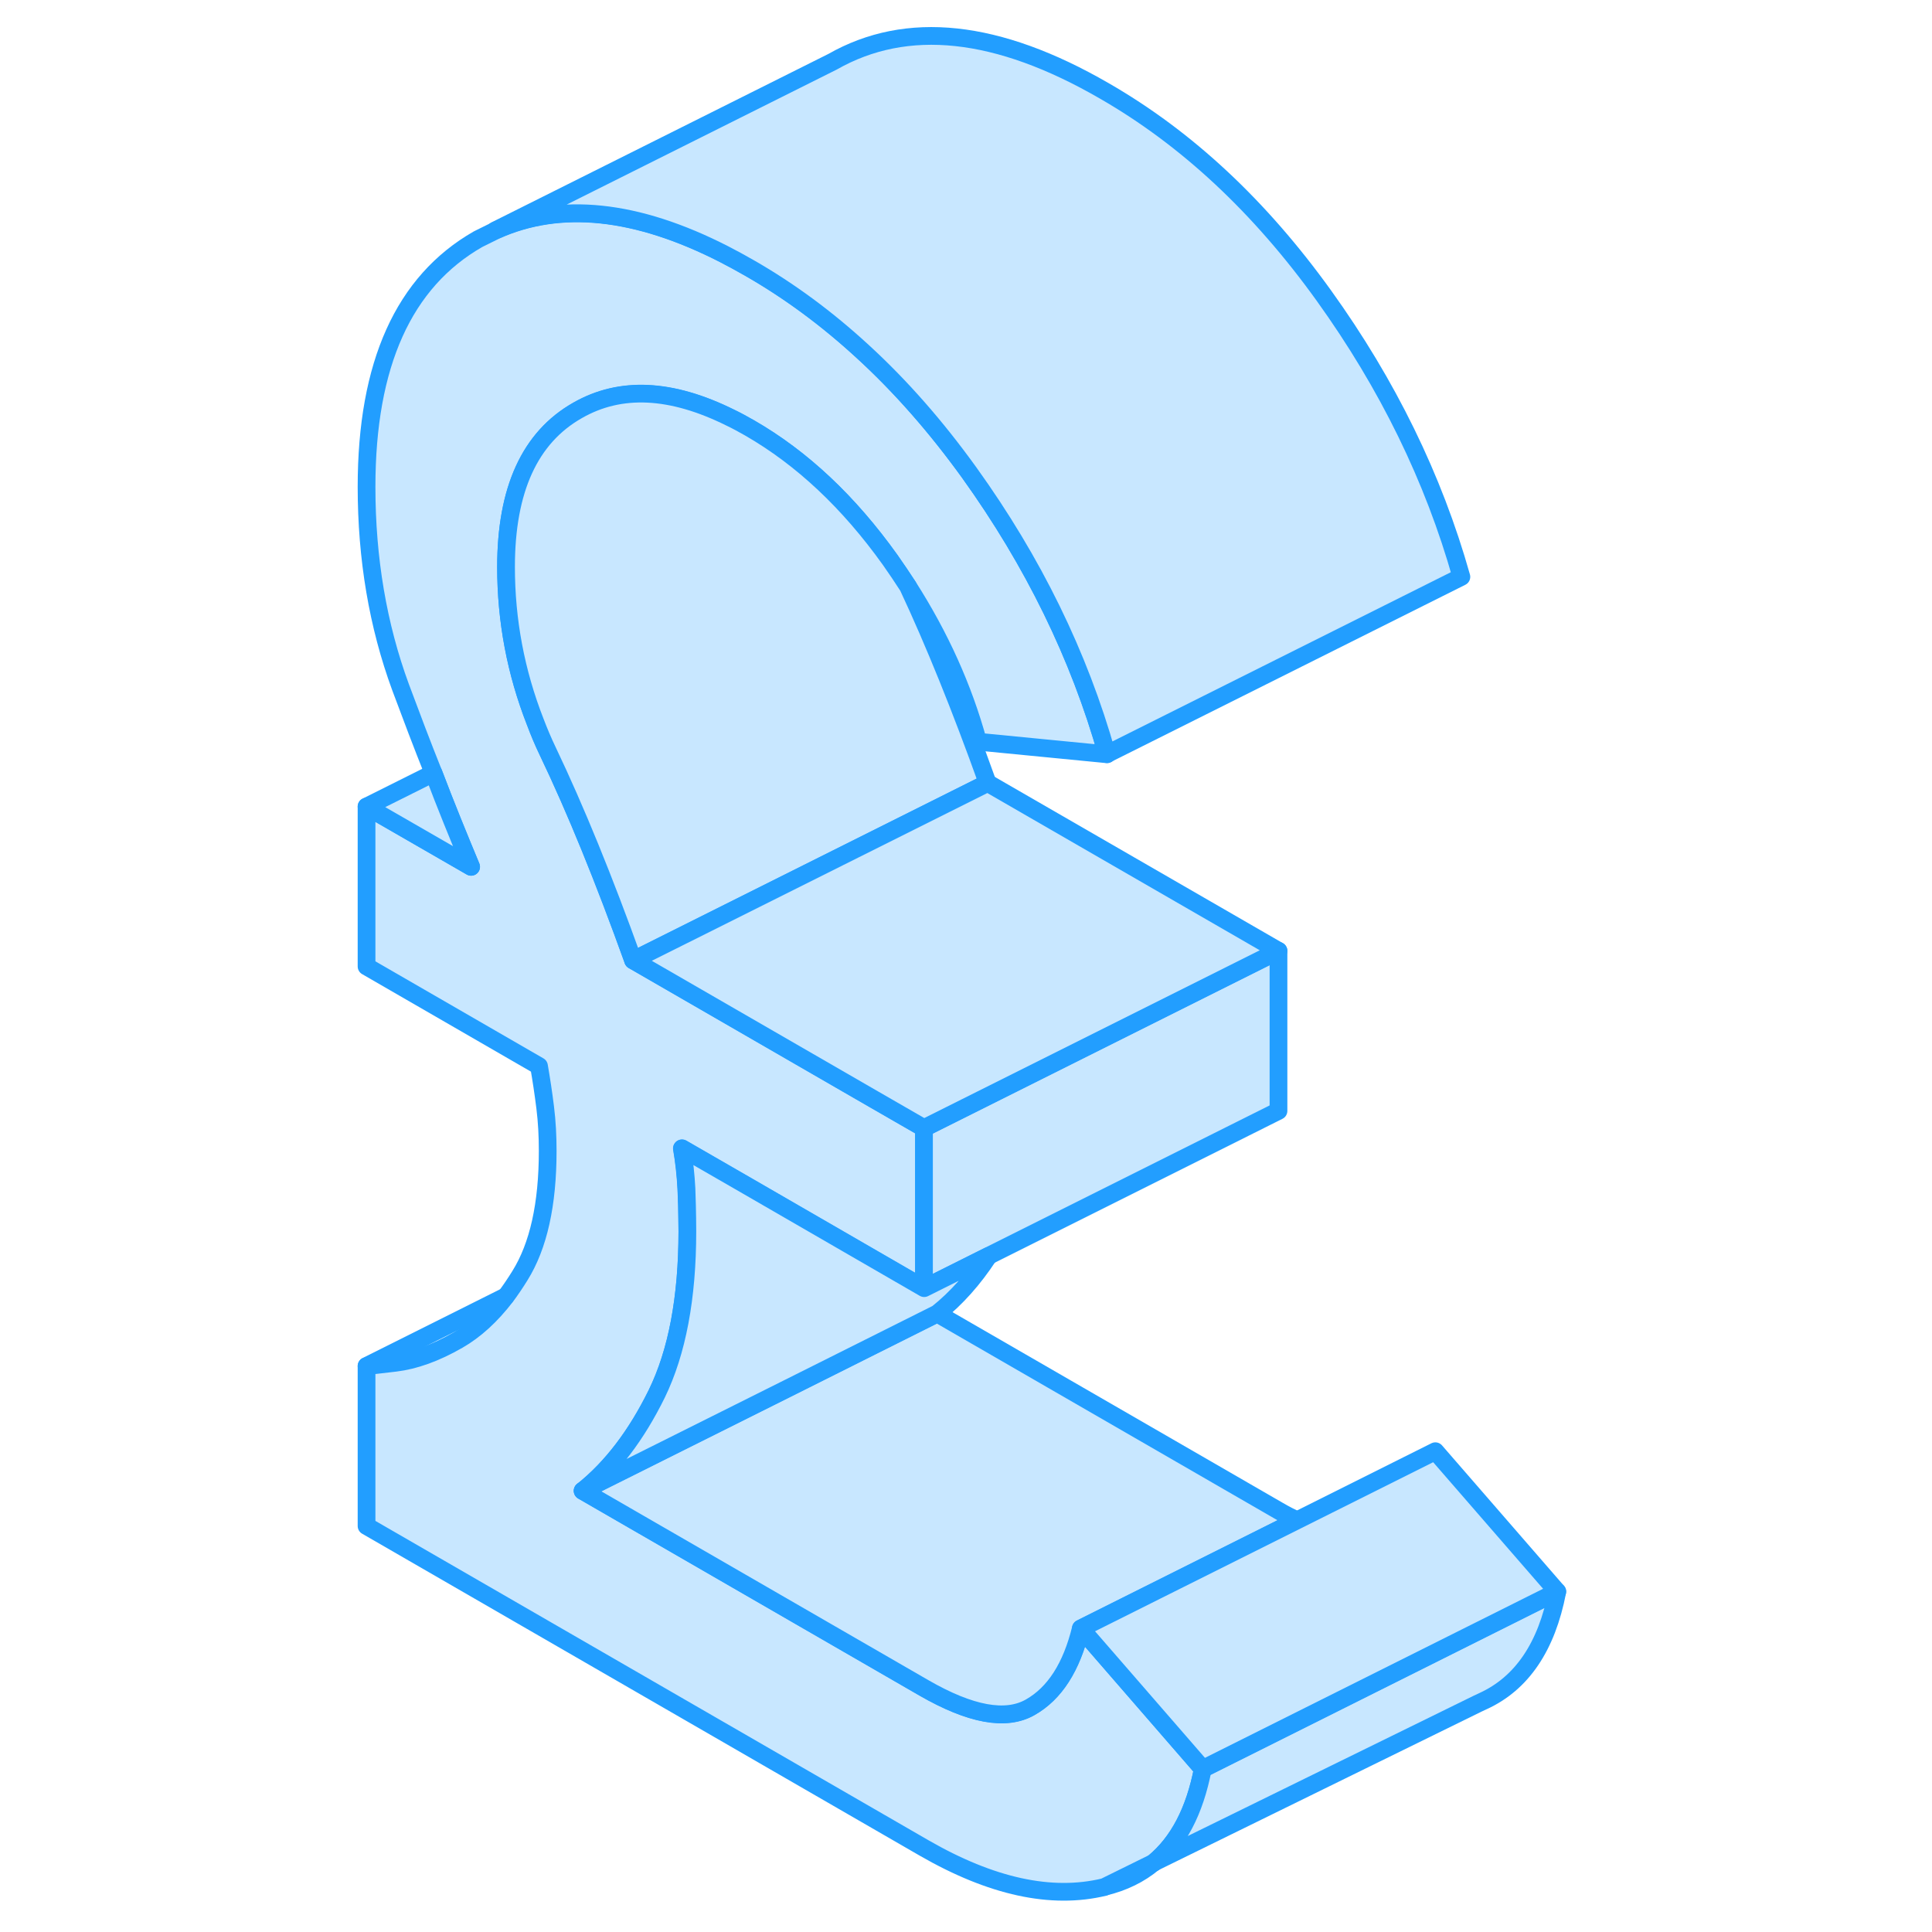 <svg width="48" height="48" viewBox="0 0 72 109" fill="#c8e7ff" xmlns="http://www.w3.org/2000/svg" stroke-width="1px" stroke-linecap="round" stroke-linejoin="round"><path d="M46.58 105.095C45.8 105.745 44.88 106.195 43.8 106.455L46.58 105.095Z" stroke="#229EFF" stroke-linejoin="round"/><path d="M49.36 99.805C48.9 102.185 47.99 103.945 46.59 105.095H46.58L43.8 106.465C40.82 107.185 37.43 106.445 33.63 104.255L2.18 86.095V77.075L3.81 76.885C4.89 76.755 6.07 76.335 7.34 75.605C8.3 75.055 9.2 74.235 10.03 73.155C10.3 72.795 10.57 72.395 10.83 71.975C11.88 70.295 12.4 67.945 12.4 64.935C12.4 64.105 12.36 63.295 12.259 62.485C12.159 61.675 12.04 60.895 11.91 60.145L2.18 54.525V45.505L8.08 48.905C7.36 47.175 6.64 45.415 5.96 43.625C5.32 42.025 4.71 40.415 4.1 38.775C2.82 35.295 2.18 31.515 2.18 27.465C2.18 20.545 4.28 15.895 8.47 13.495L9.46 13.005C13.1 11.365 17.4 11.815 22.35 14.345C22.82 14.585 23.31 14.855 23.8 15.135C26.05 16.425 28.17 17.995 30.17 19.835C32.32 21.805 34.32 24.085 36.2 26.685C39.79 31.695 42.38 36.985 43.96 42.555L36.68 41.845C35.85 38.815 34.529 35.895 32.739 33.095C32.41 32.595 32.07 32.095 31.72 31.595C29.39 28.335 26.76 25.855 23.8 24.155C23.43 23.945 23.07 23.745 22.72 23.575C19.37 21.915 16.51 21.775 14.08 23.165C11.39 24.695 10.05 27.635 10.05 31.995C10.05 35.015 10.6 37.935 11.71 40.745C11.91 41.295 12.14 41.845 12.4 42.385C13.99 45.695 15.58 49.625 17.22 54.185L30.8 62.025L33.63 63.655V72.685L23.63 66.905L19.97 64.795C20.1 65.545 20.18 66.305 20.22 67.075C20.24 67.385 20.239 67.705 20.259 68.035C20.259 68.505 20.279 68.985 20.279 69.475C20.279 73.235 19.7 76.285 18.55 78.635C17.4 80.975 16.01 82.805 14.37 84.115L33.63 95.235C36.26 96.745 38.26 97.115 39.63 96.325C41.01 95.545 41.959 94.065 42.489 91.885L49.36 99.805Z" stroke="#229EFF" stroke-linejoin="round"/><path d="M37.22 44.175L28.84 48.365L17.22 54.175C15.58 49.615 13.98 45.685 12.4 42.375C12.14 41.835 11.91 41.285 11.7 40.735C10.6 37.925 10.05 35.005 10.05 31.985C10.05 27.625 11.39 24.685 14.08 23.155C16.5 21.765 19.37 21.905 22.71 23.565C23.07 23.735 23.43 23.935 23.8 24.145C26.75 25.845 29.39 28.325 31.72 31.585C32.07 32.085 32.41 32.585 32.73 33.085C34.21 36.245 35.7 39.935 37.22 44.175Z" stroke="#229EFF" stroke-linejoin="round"/><path d="M53.63 53.645V62.675L33.63 72.675V63.645L53.63 53.645Z" stroke="#229EFF" stroke-linejoin="round"/><path d="M54.679 85.775L46.259 89.985L42.479 91.875C41.949 94.055 40.999 95.535 39.629 96.315C38.249 97.105 36.249 96.735 33.629 95.225L14.369 84.105L25.999 78.295L34.369 74.105L53.629 85.225C53.989 85.435 54.339 85.615 54.679 85.775Z" stroke="#229EFF" stroke-linejoin="round"/><path d="M69.36 89.795C68.76 92.905 67.36 94.975 65.17 95.975L64.87 96.115L46.59 105.085C47.98 103.935 48.9 102.175 49.36 99.795L57.16 95.895L69.36 89.795Z" stroke="#229EFF" stroke-linejoin="round"/><path d="M63.949 32.545L43.949 42.545C42.379 36.975 39.789 31.685 36.189 26.675C34.319 24.075 32.319 21.795 30.169 19.825C28.169 17.985 26.049 16.415 23.799 15.125C23.309 14.845 22.819 14.575 22.349 14.335C17.399 11.805 13.099 11.355 9.449 12.995L28.469 3.485C32.669 1.095 37.779 1.645 43.799 5.125C48.459 7.805 52.579 11.655 56.189 16.675C59.789 21.685 62.379 26.975 63.949 32.545Z" stroke="#229EFF" stroke-linejoin="round"/><path d="M69.359 89.795L57.159 95.895L49.359 99.795L42.48 91.875L46.259 89.985L54.679 85.775L62.48 81.875L69.359 89.795Z" stroke="#229EFF" stroke-linejoin="round"/><path d="M8.08 48.905L2.18 45.505L5.96 43.615C6.64 45.415 7.36 47.175 8.08 48.905Z" stroke="#229EFF" stroke-linejoin="round"/><path d="M37.28 70.855C36.42 72.165 35.46 73.245 34.38 74.105L26.01 78.295L14.38 84.105C16.02 82.795 17.41 80.965 18.56 78.625C19.7 76.275 20.28 73.225 20.28 69.465C20.28 68.975 20.27 68.495 20.26 68.025C20.25 67.695 20.24 67.375 20.23 67.065C20.19 66.295 20.11 65.535 19.98 64.785L23.64 66.895L33.64 72.675L37.28 70.855Z" stroke="#229EFF" stroke-linejoin="round"/><path d="M10.02 73.145L2.18 77.065" stroke="#229EFF" stroke-linejoin="round"/><path d="M53.63 53.645L33.63 63.645L30.8 62.015L17.22 54.175L28.84 48.365L37.22 44.175L53.63 53.645Z" stroke="#229EFF" stroke-linejoin="round"/></svg>
